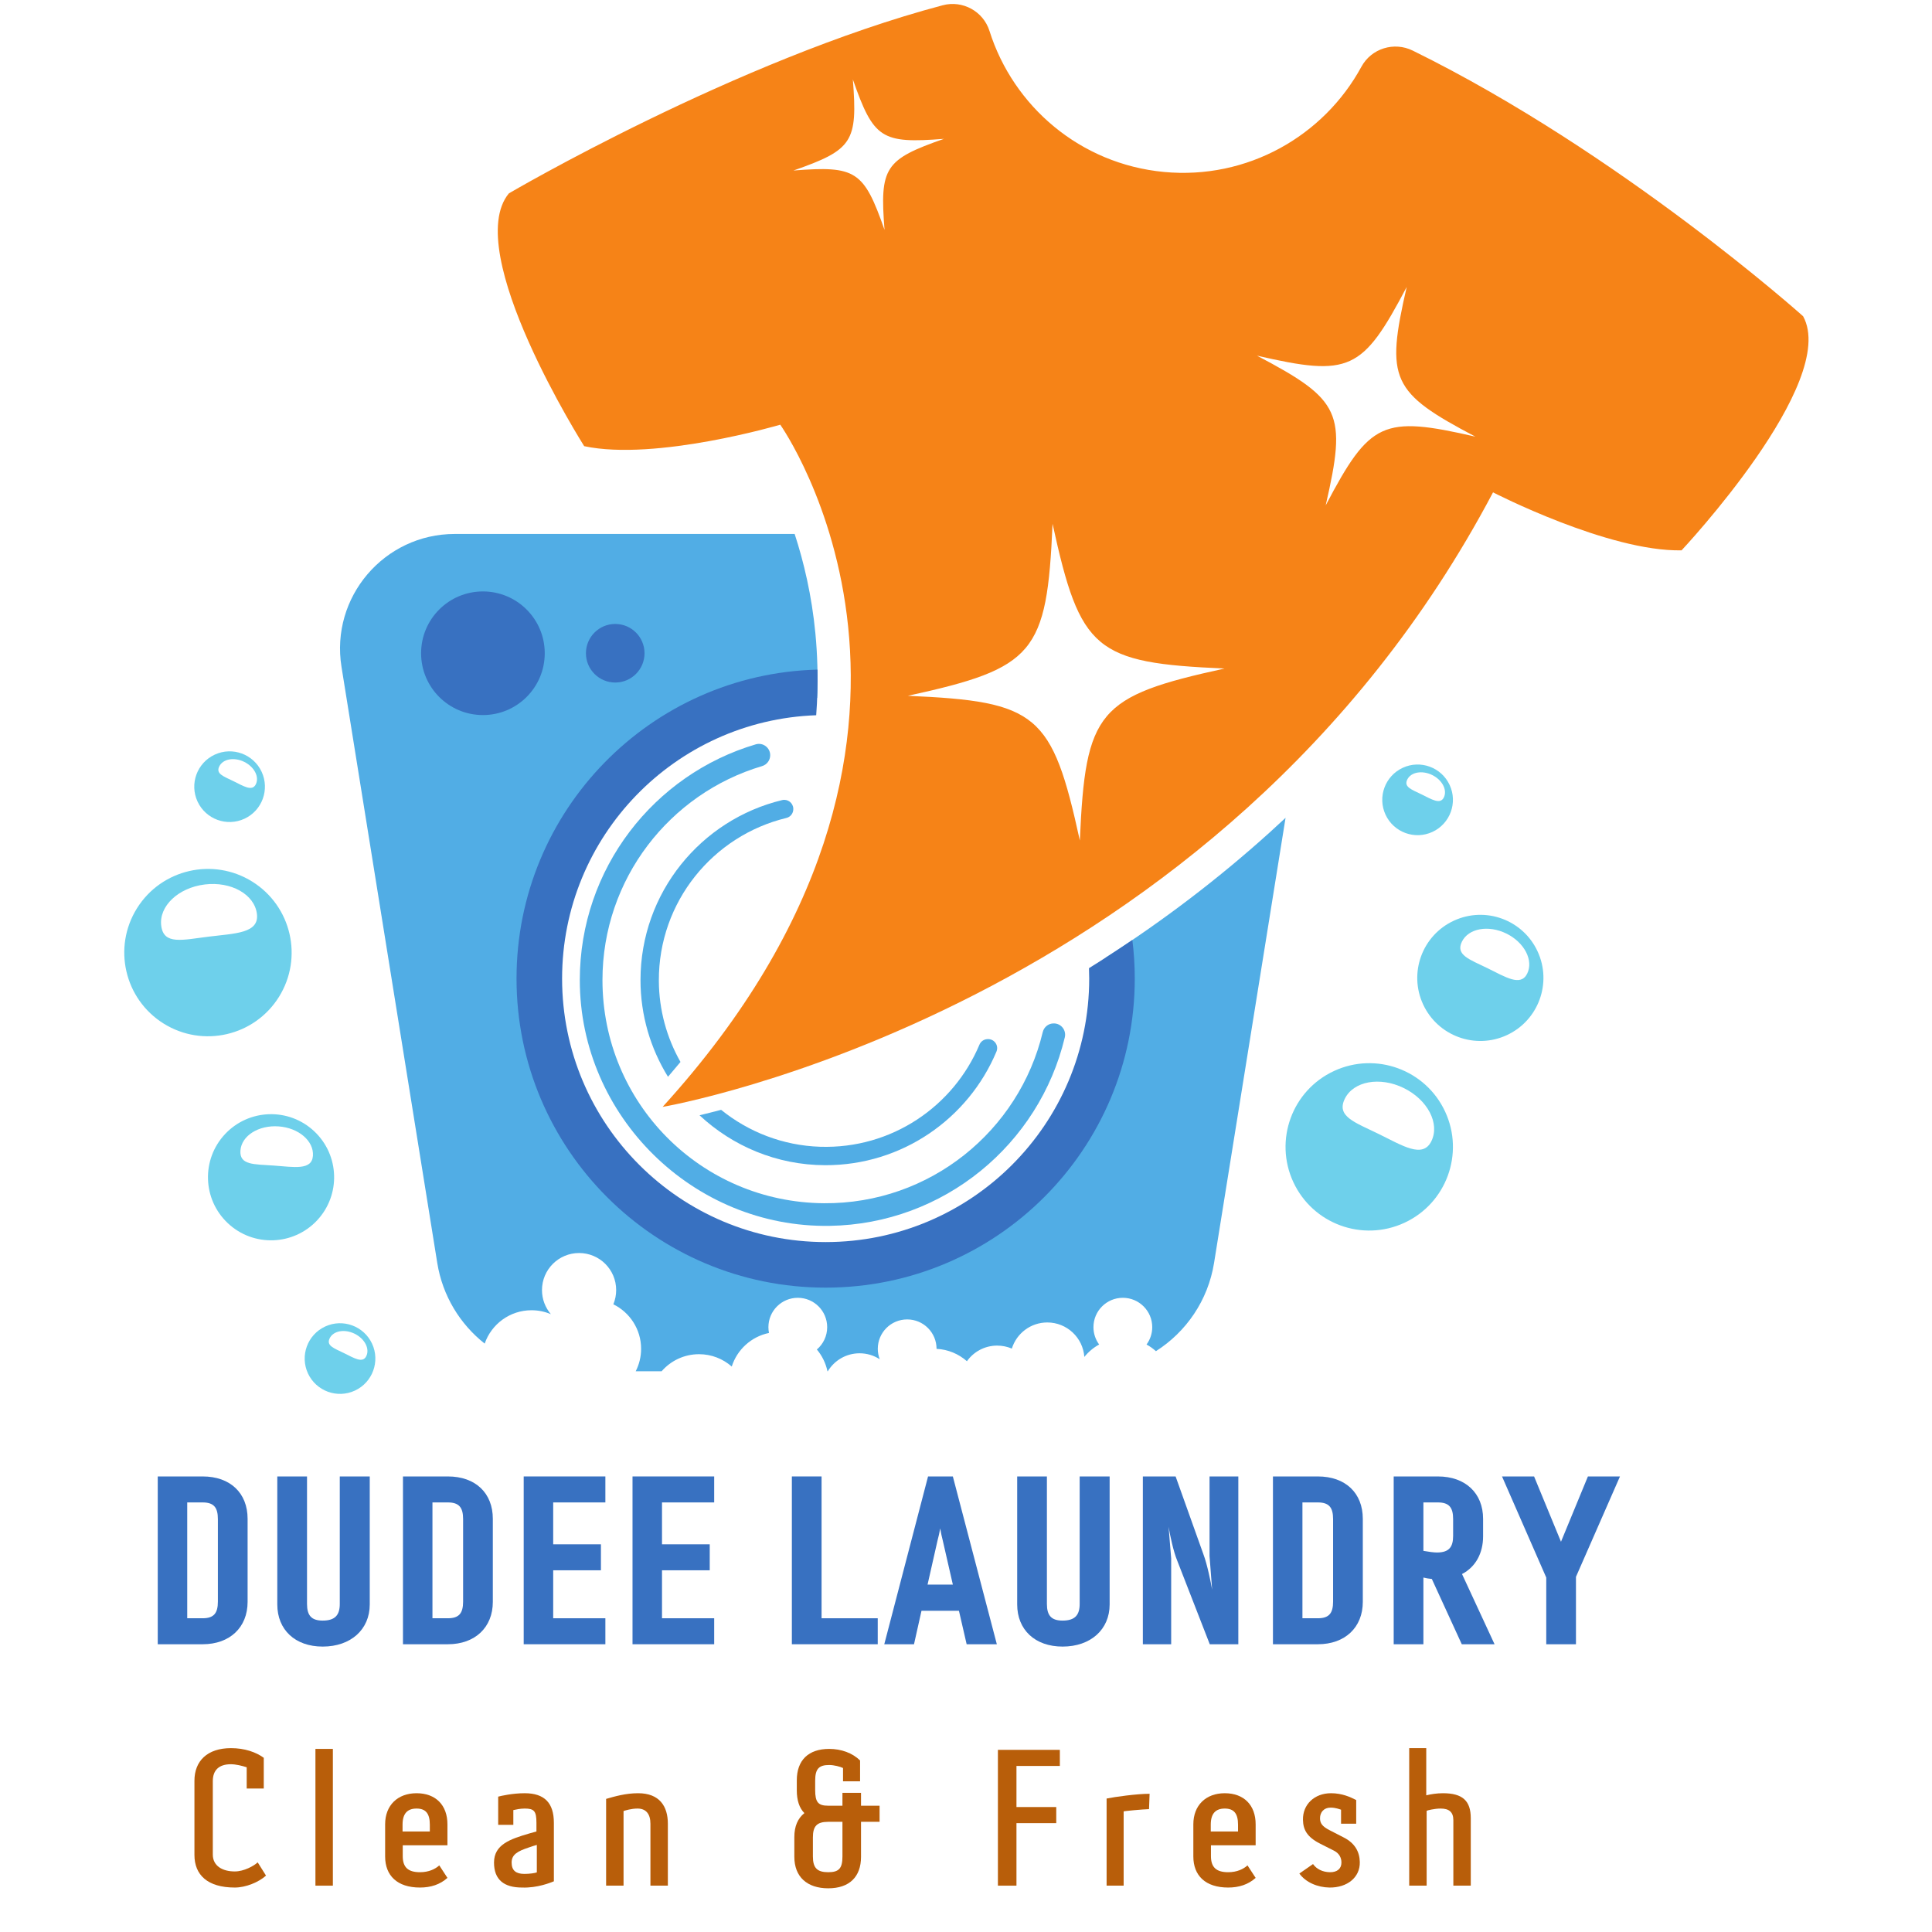 <svg xmlns="http://www.w3.org/2000/svg" xmlns:xlink="http://www.w3.org/1999/xlink" width="500" zoomAndPan="magnify" viewBox="0 0 375 375" height="500" preserveAspectRatio="xMidYMid meet" version="1.0"><defs><g/></defs><path fill="#51ade5" d="M 94.078 260.793 C 95.379 257.023 98.957 254.316 103.168 254.316 C 104.5 254.316 105.773 254.59 106.926 255.082 C 105.852 253.82 105.199 252.191 105.199 250.406 C 105.199 246.43 108.422 243.211 112.398 243.211 C 116.375 243.211 119.598 246.43 119.598 250.406 C 119.598 251.383 119.402 252.312 119.051 253.164 C 122.238 254.73 124.438 258.008 124.438 261.801 C 124.438 263.371 124.059 264.848 123.391 266.16 L 128.422 266.16 C 130.184 264.133 132.781 262.848 135.68 262.848 C 138.113 262.848 140.336 263.754 142.031 265.246 C 143.07 261.957 145.832 259.43 149.258 258.727 C 149.188 258.359 149.148 257.988 149.148 257.602 C 149.148 254.453 151.703 251.902 154.852 251.902 C 158.004 251.902 160.555 254.453 160.555 257.602 C 160.555 259.34 159.777 260.895 158.551 261.938 C 159.559 263.133 160.277 264.574 160.609 266.16 L 160.676 266.16 C 161.938 264.07 164.227 262.672 166.844 262.672 C 168.285 262.672 169.625 263.098 170.754 263.828 C 170.512 263.199 170.379 262.516 170.379 261.801 C 170.379 258.652 172.934 256.098 176.082 256.098 C 179.234 256.098 181.785 258.652 181.785 261.801 L 181.785 261.812 C 184.043 261.922 186.09 262.812 187.68 264.211 C 188.984 262.375 191.125 261.18 193.551 261.18 C 194.562 261.18 195.523 261.387 196.398 261.762 C 197.305 258.82 200.047 256.688 203.281 256.688 C 207.086 256.688 210.203 259.641 210.469 263.379 C 211.258 262.398 212.234 261.574 213.344 260.969 C 212.652 260.023 212.238 258.863 212.238 257.602 C 212.238 254.453 214.793 251.902 217.941 251.902 C 221.094 251.902 223.648 254.453 223.648 257.602 C 223.648 258.863 223.234 260.023 222.543 260.969 C 223.203 261.328 223.812 261.766 224.363 262.262 C 230.23 258.535 234.477 252.414 235.648 245.133 L 249.527 158.738 C 248.512 159.688 247.488 160.633 246.453 161.566 C 236.656 170.414 226.008 178.539 214.633 185.859 C 214.73 187.211 214.785 188.566 214.785 189.941 C 214.785 220.051 190.371 244.457 160.258 244.457 C 130.145 244.457 105.734 220.051 105.734 189.941 C 105.734 160.383 129.258 136.32 158.613 135.453 C 158.777 131.285 158.668 127.109 158.266 122.922 C 157.559 115.547 156.008 109.047 154.242 103.641 L 88.273 103.641 C 74.566 103.641 64.109 115.906 66.285 129.438 L 84.871 245.133 C 85.898 251.527 89.297 257.023 94.078 260.793 " fill-opacity="1" fill-rule="nonzero"/><path fill="#51ade5" d="M 152.648 158.762 C 153.461 158.566 154.012 157.816 153.98 156.977 L 153.98 156.945 C 153.938 155.836 152.891 155.039 151.816 155.297 C 136.047 159.094 124.332 173.281 124.32 190.211 C 124.316 197.086 126.273 203.527 129.656 209.004 C 130.48 208.047 131.289 207.086 132.082 206.125 C 129.43 201.453 127.906 196.066 127.883 190.359 C 127.824 175.043 138.402 162.195 152.648 158.762 " fill-opacity="1" fill-rule="nonzero"/><path fill="#51ade5" d="M 191.684 201.691 L 191.645 201.695 C 190.969 201.727 190.375 202.141 190.113 202.762 C 185.086 214.727 173.078 223.031 159.184 222.586 C 151.922 222.348 145.262 219.695 139.969 215.418 C 138.422 215.824 137.02 216.176 135.777 216.473 C 142.18 222.449 150.754 226.137 160.148 226.164 C 175.117 226.207 187.965 217.102 193.41 204.117 C 193.914 202.918 192.984 201.617 191.684 201.691 " fill-opacity="1" fill-rule="nonzero"/><path fill="#3871c1" d="M 105.734 126.793 C 105.734 133.422 100.359 138.793 93.734 138.793 C 87.105 138.793 81.734 133.422 81.734 126.793 C 81.734 120.168 87.105 114.797 93.734 114.797 C 100.359 114.797 105.734 120.168 105.734 126.793 " fill-opacity="1" fill-rule="nonzero"/><path fill="#3871c1" d="M 125.102 126.793 C 125.102 129.934 122.555 132.48 119.418 132.48 C 116.277 132.48 113.73 129.934 113.73 126.793 C 113.73 123.656 116.277 121.109 119.418 121.109 C 122.555 121.109 125.102 123.656 125.102 126.793 " fill-opacity="1" fill-rule="nonzero"/><path fill="#3871c1" d="M 211.371 187.922 C 211.398 188.594 211.414 189.266 211.414 189.941 C 211.414 218.188 188.512 241.086 160.258 241.086 C 132.004 241.086 109.102 218.188 109.102 189.941 C 109.102 162.309 131.02 139.797 158.422 138.828 C 158.648 135.883 158.73 132.93 158.672 129.973 C 126.27 130.812 100.258 157.34 100.258 189.941 C 100.258 223.07 127.121 249.93 160.258 249.93 C 193.395 249.93 220.258 223.07 220.258 189.941 C 220.258 187.402 220.098 184.902 219.789 182.449 C 217.031 184.32 214.223 186.148 211.371 187.922 " fill-opacity="1" fill-rule="nonzero"/><path fill="#51ade5" d="M 202.395 200.332 C 197.816 219.488 180.52 233.699 159.926 233.547 C 136.043 233.367 116.938 214.113 116.938 190.23 C 116.938 170.602 130 154.02 147.91 148.703 C 148.848 148.426 149.496 147.57 149.496 146.59 C 149.496 145.129 148.094 144.059 146.688 144.477 C 126.945 150.32 112.539 168.594 112.539 190.23 C 112.539 216.664 134.605 238.363 161.039 237.938 C 183.219 237.582 201.727 222.094 206.676 201.352 C 207.004 199.98 205.988 198.668 204.582 198.645 L 204.539 198.645 C 203.512 198.629 202.633 199.34 202.395 200.332 " fill-opacity="1" fill-rule="nonzero"/><path fill="#f68317" d="M 257.316 98.09 C 261.449 80.105 260.312 77.629 243.98 69.035 C 261.965 73.168 264.441 72.027 273.039 55.699 C 268.906 73.684 270.043 76.16 286.375 84.754 C 268.391 80.621 265.91 81.758 257.316 98.09 Z M 209.598 163.145 C 204.219 138.539 201.371 136.145 176.207 135.055 C 200.816 129.68 203.211 126.832 204.301 101.672 C 209.68 126.277 212.527 128.672 237.691 129.762 C 213.082 135.137 210.688 137.984 209.598 163.145 Z M 171.688 44.629 C 167.66 33.129 166.152 32.145 154.008 33.098 C 165.508 29.074 166.492 27.562 165.539 15.418 C 169.562 26.918 171.07 27.898 183.219 26.949 C 171.719 30.973 170.734 32.484 171.688 44.629 Z M 349.984 61.383 C 349.984 61.383 314.562 29.664 274.219 9.824 C 270.586 8.035 266.18 9.398 264.246 12.957 C 256.938 26.402 242.105 34.91 225.902 33.375 C 209.668 31.832 196.68 20.641 192.059 6.008 C 190.855 2.191 186.844 -0.004 182.977 1.023 C 142.844 11.652 98.773 37.535 98.773 37.535 C 89.449 48.797 113.391 86.602 113.391 86.602 C 127.289 89.559 151.449 82.434 151.449 82.434 C 151.449 82.434 194.191 142.77 128.613 214.848 C 128.613 214.848 236.496 196.48 289.797 95.566 C 289.797 95.566 312.184 107.109 326.391 106.82 C 326.391 106.82 357.023 74.191 349.984 61.383 " fill-opacity="1" fill-rule="nonzero"/><path fill="#6ed0eb" d="M 277.832 221.496 C 276.16 224.926 272.234 222.367 267.594 220.098 C 262.949 217.828 259.344 216.703 261.023 213.277 C 262.695 209.852 267.816 208.914 272.461 211.184 C 277.105 213.453 279.512 218.07 277.832 221.496 Z M 258.93 207.879 C 250.789 211.652 247.262 221.309 251.035 229.449 C 254.816 237.582 264.473 241.113 272.609 237.336 C 280.746 233.559 284.277 223.902 280.5 215.766 C 276.723 207.633 267.066 204.098 258.93 207.879 " fill-opacity="1" fill-rule="nonzero"/><path fill="#6ed0eb" d="M 49.867 177.383 C 50.336 181.168 45.652 181.168 40.52 181.801 C 35.391 182.434 31.758 183.461 31.293 179.676 C 30.824 175.891 34.602 172.309 39.734 171.676 C 44.863 171.043 49.398 173.598 49.867 177.383 Z M 26.59 176.293 C 21.836 183.898 24.152 193.918 31.758 198.672 C 39.367 203.422 49.387 201.109 54.141 193.504 C 58.891 185.898 56.578 175.879 48.969 171.125 C 41.363 166.375 31.34 168.691 26.59 176.293 " fill-opacity="1" fill-rule="nonzero"/><path fill="#6ed0eb" d="M 296.43 188.973 C 295.164 191.555 292.207 189.629 288.707 187.918 C 285.207 186.211 282.492 185.363 283.754 182.781 C 285.02 180.195 288.879 179.488 292.379 181.199 C 295.879 182.914 297.691 186.391 296.43 188.973 Z M 282.18 178.711 C 276.043 181.555 273.383 188.832 276.23 194.965 C 279.074 201.098 286.359 203.758 292.488 200.914 C 298.625 198.066 301.289 190.785 298.438 184.652 C 295.594 178.523 288.309 175.859 282.18 178.711 " fill-opacity="1" fill-rule="nonzero"/><path fill="#6ed0eb" d="M 60.738 224.34 C 60.531 227.203 57.066 226.52 53.18 226.238 C 49.293 225.957 46.461 226.184 46.668 223.316 C 46.875 220.449 50.195 218.352 54.078 218.633 C 57.965 218.914 60.945 221.469 60.738 224.34 Z M 43.684 220.125 C 39.055 225.055 39.301 232.805 44.23 237.43 C 49.16 242.059 56.91 241.812 61.539 236.883 C 66.164 231.953 65.922 224.207 60.988 219.578 C 56.059 214.949 48.312 215.199 43.684 220.125 " fill-opacity="1" fill-rule="nonzero"/><path fill="#6ed0eb" d="M 280.25 154.781 C 279.543 156.227 277.887 155.148 275.926 154.191 C 273.965 153.234 272.445 152.758 273.152 151.309 C 273.855 149.863 276.023 149.469 277.98 150.426 C 279.941 151.387 280.957 153.336 280.25 154.781 Z M 272.266 149.031 C 268.832 150.625 267.34 154.703 268.934 158.137 C 270.531 161.57 274.609 163.062 278.043 161.469 C 281.477 159.871 282.969 155.797 281.375 152.363 C 279.777 148.926 275.699 147.438 272.266 149.031 " fill-opacity="1" fill-rule="nonzero"/><path fill="#6ed0eb" d="M 71.094 263.227 C 70.383 264.672 68.727 263.594 66.766 262.637 C 64.809 261.676 63.285 261.203 63.992 259.758 C 64.699 258.309 66.863 257.914 68.824 258.871 C 70.785 259.832 71.801 261.777 71.094 263.227 Z M 63.109 257.477 C 59.676 259.07 58.184 263.148 59.777 266.582 C 61.371 270.016 65.449 271.508 68.887 269.914 C 72.32 268.32 73.812 264.242 72.219 260.809 C 70.621 257.375 66.543 255.883 63.109 257.477 " fill-opacity="1" fill-rule="nonzero"/><path fill="#6ed0eb" d="M 49.656 152.227 C 48.949 153.672 47.293 152.594 45.332 151.633 C 43.371 150.676 41.852 150.203 42.559 148.758 C 43.266 147.309 45.43 146.914 47.391 147.871 C 49.352 148.832 50.367 150.777 49.656 152.227 Z M 41.676 146.477 C 38.242 148.07 36.75 152.148 38.344 155.582 C 39.938 159.016 44.016 160.508 47.453 158.914 C 50.887 157.32 52.379 153.242 50.785 149.805 C 49.188 146.371 45.109 144.879 41.676 146.477 " fill-opacity="1" fill-rule="nonzero"/><g fill="#3871c1" fill-opacity="1"><g transform="translate(27.618, 319.147)"><g><path d="M 11.719 -32.57 L 3 -32.57 L 3 0 L 11.719 0 C 16.988 0 20.441 -3.27 20.441 -8.223 L 20.441 -24.348 C 20.441 -29.344 17.078 -32.57 11.719 -32.57 Z M 14.672 -8.266 C 14.672 -6.043 13.898 -5.043 11.719 -5.043 L 8.723 -5.043 L 8.723 -27.527 L 11.719 -27.527 C 13.898 -27.527 14.672 -26.527 14.672 -24.301 Z M 14.672 -8.266 "/></g></g></g><g fill="#3871c1" fill-opacity="1"><g transform="translate(51.053, 319.147)"><g><path d="M 11.582 0.453 C 17.035 0.453 20.715 -2.863 20.715 -7.723 L 20.715 -32.57 L 14.898 -32.57 L 14.898 -7.812 C 14.898 -5.68 13.992 -4.59 11.582 -4.59 C 9.402 -4.59 8.539 -5.586 8.539 -7.812 L 8.539 -32.57 L 2.77 -32.57 L 2.77 -7.723 C 2.77 -2.816 6.223 0.453 11.582 0.453 Z M 11.582 0.453 "/></g></g></g><g fill="#3871c1" fill-opacity="1"><g transform="translate(75.216, 319.147)"><g><path d="M 11.719 -32.57 L 3 -32.57 L 3 0 L 11.719 0 C 16.988 0 20.441 -3.27 20.441 -8.223 L 20.441 -24.348 C 20.441 -29.344 17.078 -32.57 11.719 -32.57 Z M 14.672 -8.266 C 14.672 -6.043 13.898 -5.043 11.719 -5.043 L 8.723 -5.043 L 8.723 -27.527 L 11.719 -27.527 C 13.898 -27.527 14.672 -26.527 14.672 -24.301 Z M 14.672 -8.266 "/></g></g></g><g fill="#3871c1" fill-opacity="1"><g transform="translate(98.651, 319.147)"><g><path d="M 18.852 -27.527 L 18.852 -32.57 L 3 -32.57 L 3 0 L 18.852 0 L 18.852 -5.043 L 8.723 -5.043 L 8.723 -14.355 L 17.988 -14.355 L 17.988 -19.398 L 8.723 -19.398 L 8.723 -27.527 Z M 18.852 -27.527 "/></g></g></g><g fill="#3871c1" fill-opacity="1"><g transform="translate(119.771, 319.147)"><g><path d="M 18.852 -27.527 L 18.852 -32.57 L 3 -32.57 L 3 0 L 18.852 0 L 18.852 -5.043 L 8.723 -5.043 L 8.723 -14.355 L 17.988 -14.355 L 17.988 -19.398 L 8.723 -19.398 L 8.723 -27.527 Z M 18.852 -27.527 "/></g></g></g><g fill="#3871c1" fill-opacity="1"><g transform="translate(140.89, 319.147)"><g/></g></g><g fill="#3871c1" fill-opacity="1"><g transform="translate(150.7, 319.147)"><g><path d="M 8.766 -5.043 L 8.766 -32.57 L 3 -32.57 L 3 0 L 19.668 0 L 19.668 -5.043 Z M 8.766 -5.043 "/></g></g></g><g fill="#3871c1" fill-opacity="1"><g transform="translate(171.138, 319.147)"><g><path d="M 16.488 0 L 22.348 0 L 13.809 -32.57 L 8.996 -32.57 L 0.5 0 L 6.27 0 L 7.723 -6.496 L 14.992 -6.496 Z M 8.902 -11.582 L 10.855 -20.215 C 11.039 -20.895 11.219 -21.668 11.355 -22.484 C 11.492 -21.621 11.676 -20.852 11.855 -20.125 L 13.809 -11.582 Z M 8.902 -11.582 "/></g></g></g><g fill="#3871c1" fill-opacity="1"><g transform="translate(194.665, 319.147)"><g><path d="M 11.582 0.453 C 17.035 0.453 20.715 -2.863 20.715 -7.723 L 20.715 -32.57 L 14.898 -32.57 L 14.898 -7.812 C 14.898 -5.68 13.992 -4.59 11.582 -4.59 C 9.402 -4.59 8.539 -5.586 8.539 -7.812 L 8.539 -32.57 L 2.77 -32.57 L 2.77 -7.723 C 2.77 -2.816 6.223 0.453 11.582 0.453 Z M 11.582 0.453 "/></g></g></g><g fill="#3871c1" fill-opacity="1"><g transform="translate(218.827, 319.147)"><g><path d="M 15.945 -32.57 L 15.945 -17.125 L 16.445 -10.586 C 16.215 -11.945 15.488 -15.535 14.762 -17.441 L 9.359 -32.57 L 3 -32.57 L 3 0 L 8.496 0 L 8.496 -16.672 L 7.996 -22.805 C 8.266 -21.168 8.949 -17.941 9.676 -16.215 L 15.988 0 L 21.531 0 L 21.531 -32.57 Z M 15.945 -32.57 "/></g></g></g><g fill="#3871c1" fill-opacity="1"><g transform="translate(244.079, 319.147)"><g><path d="M 11.719 -32.57 L 3 -32.57 L 3 0 L 11.719 0 C 16.988 0 20.441 -3.27 20.441 -8.223 L 20.441 -24.348 C 20.441 -29.344 17.078 -32.57 11.719 -32.57 Z M 14.672 -8.266 C 14.672 -6.043 13.898 -5.043 11.719 -5.043 L 8.723 -5.043 L 8.723 -27.527 L 11.719 -27.527 C 13.898 -27.527 14.672 -26.527 14.672 -24.301 Z M 14.672 -8.266 "/></g></g></g><g fill="#3871c1" fill-opacity="1"><g transform="translate(267.515, 319.147)"><g><path d="M 16.215 0 L 22.578 0 L 16.262 -13.629 C 18.898 -14.992 20.352 -17.672 20.352 -20.941 L 20.352 -24.348 C 20.352 -29.301 16.945 -32.57 11.582 -32.57 L 3 -32.57 L 3 0 L 8.766 0 L 8.766 -12.945 C 9.312 -12.809 9.855 -12.719 10.402 -12.672 Z M 11.582 -27.527 C 13.766 -27.527 14.535 -26.527 14.535 -24.301 L 14.535 -21.031 C 14.535 -18.898 13.766 -17.809 11.402 -17.809 C 10.766 -17.809 9.812 -17.941 8.766 -18.125 L 8.766 -27.527 Z M 11.582 -27.527 "/></g></g></g><g fill="#3871c1" fill-opacity="1"><g transform="translate(291.268, 319.147)"><g><path d="M 23.168 -32.57 L 16.945 -32.57 L 11.719 -19.895 L 6.496 -32.57 L 0.273 -32.57 L 8.859 -12.945 L 8.859 0 L 14.625 0 L 14.625 -13.082 Z M 23.168 -32.57 "/></g></g></g><g fill="#b85e0a" fill-opacity="1"><g transform="translate(35.607, 366.004)"><g><path d="M 14.41 -4.523 C 13.676 -3.824 11.727 -2.758 9.965 -2.758 C 7.574 -2.758 5.699 -3.824 5.699 -6.031 L 5.699 -20.293 C 5.699 -22.426 6.91 -23.566 9.191 -23.566 C 10.184 -23.566 11.359 -23.273 12.277 -22.977 L 12.277 -18.859 L 15.59 -18.859 L 15.59 -24.816 C 14.082 -25.918 11.875 -26.691 9.227 -26.691 C 4.633 -26.691 2.133 -24.191 2.133 -20.367 L 2.133 -5.957 C 2.133 -2.094 4.668 0.367 9.965 0.367 C 12.094 0.367 14.594 -0.66 16.027 -1.949 Z M 14.41 -4.523 "/></g></g></g><g fill="#b85e0a" fill-opacity="1"><g transform="translate(59.093, 366.004)"><g><path d="M 2.133 0 L 5.516 0 L 5.516 -26.543 L 2.133 -26.543 Z M 2.133 0 "/></g></g></g><g fill="#b85e0a" fill-opacity="1"><g transform="translate(72.988, 366.004)"><g><path d="M 1.766 -5.66 C 1.766 -1.949 4.117 0.367 8.531 0.367 C 10.625 0.367 12.426 -0.219 13.859 -1.508 L 12.277 -3.934 C 11.508 -3.234 10.258 -2.609 8.531 -2.609 C 6.215 -2.609 5.184 -3.566 5.184 -5.734 L 5.184 -7.832 L 13.859 -7.832 L 13.859 -11.91 C 13.859 -15.625 11.582 -17.941 7.867 -17.941 C 4.191 -17.941 1.766 -15.59 1.766 -11.91 Z M 5.148 -10.516 L 5.148 -11.84 C 5.148 -13.969 6.066 -14.965 7.867 -14.965 C 9.633 -14.965 10.441 -14.008 10.441 -11.84 L 10.441 -10.516 Z M 5.148 -10.516 "/></g></g></g><g fill="#b85e0a" fill-opacity="1"><g transform="translate(94.49, 366.004)"><g><path d="M 6.84 0.367 C 9.816 0.477 12.391 -0.59 13.016 -0.844 L 13.016 -12.207 C 13.016 -16.027 11.215 -17.941 7.352 -17.941 C 5 -17.941 2.758 -17.426 2.207 -17.277 L 2.207 -11.801 L 5.148 -11.801 L 5.148 -14.668 C 5.66 -14.777 6.469 -14.965 7.352 -14.965 C 9.191 -14.965 9.633 -14.484 9.633 -12.168 L 9.633 -10.516 C 9.227 -10.402 8.75 -10.258 8.309 -10.148 C 4.523 -9.043 1.398 -7.977 1.398 -4.484 C 1.398 -1.141 3.344 0.367 6.84 0.367 Z M 7.281 -2.281 C 5.66 -2.281 4.816 -2.941 4.816 -4.484 C 4.816 -6.031 5.957 -6.691 8.199 -7.426 C 8.566 -7.574 9.449 -7.832 9.707 -7.906 L 9.707 -2.574 C 9.301 -2.426 8.309 -2.281 7.281 -2.281 Z M 7.281 -2.281 "/></g></g></g><g fill="#b85e0a" fill-opacity="1"><g transform="translate(115.514, 366.004)"><g><path d="M 10.734 -12.023 L 10.734 0 L 14.117 0 L 14.117 -12.023 C 14.117 -15.402 12.5 -17.941 8.344 -17.941 C 5.918 -17.941 3.785 -17.316 2.133 -16.84 L 2.133 0 L 5.516 0 L 5.516 -14.484 C 5.844 -14.594 7.023 -14.965 8.234 -14.965 C 9.852 -14.965 10.734 -13.934 10.734 -12.023 Z M 10.734 -12.023 "/></g></g></g><g fill="#b85e0a" fill-opacity="1"><g transform="translate(137.677, 366.004)"><g/></g></g><g fill="#b85e0a" fill-opacity="1"><g transform="translate(152.049, 366.004)"><g><path d="M 8.715 0.516 C 12.793 0.516 15.074 -1.691 15.074 -5.59 L 15.074 -12.391 L 18.676 -12.391 L 18.676 -15.516 L 15.074 -15.516 L 15.074 -18.016 L 11.469 -18.016 L 11.469 -15.516 L 8.715 -15.516 C 6.766 -15.516 6.176 -16.176 6.176 -18.566 L 6.176 -20.367 C 6.176 -22.684 6.91 -23.418 8.898 -23.418 C 9.852 -23.418 11.066 -23.09 11.582 -22.832 L 11.582 -20.258 L 14.891 -20.258 L 14.891 -24.301 C 13.383 -25.773 11.215 -26.543 8.898 -26.543 C 4.891 -26.543 2.609 -24.375 2.609 -20.441 L 2.609 -18.492 C 2.609 -16.582 3.09 -15.074 4.082 -14.082 C 2.793 -13.051 2.133 -11.508 2.133 -9.449 L 2.133 -5.59 C 2.133 -1.727 4.594 0.516 8.715 0.516 Z M 8.715 -2.609 C 6.582 -2.609 5.734 -3.418 5.734 -5.66 L 5.734 -9.375 C 5.734 -11.582 6.543 -12.391 8.715 -12.391 L 11.469 -12.391 L 11.469 -5.66 C 11.469 -3.344 10.773 -2.609 8.715 -2.609 Z M 8.715 -2.609 "/></g></g></g><g fill="#b85e0a" fill-opacity="1"><g transform="translate(176.638, 366.004)"><g/></g></g><g fill="#b85e0a" fill-opacity="1"><g transform="translate(191.01, 366.004)"><g><path d="M 14.707 -23.234 L 14.707 -26.359 L 2.684 -26.359 L 2.684 0 L 6.285 0 L 6.285 -12.133 L 14.008 -12.133 L 14.008 -15.258 L 6.285 -15.258 L 6.285 -23.234 Z M 14.707 -23.234 "/></g></g></g><g fill="#b85e0a" fill-opacity="1"><g transform="translate(212.659, 366.004)"><g><path d="M 10.367 -14.852 L 10.477 -17.832 C 8.016 -17.832 3.785 -17.242 2.133 -16.91 L 2.133 0 L 5.441 0 L 5.441 -14.41 C 5.477 -14.484 9.152 -14.816 10.367 -14.852 Z M 10.367 -14.852 "/></g></g></g><g fill="#b85e0a" fill-opacity="1"><g transform="translate(229.861, 366.004)"><g><path d="M 1.766 -5.66 C 1.766 -1.949 4.117 0.367 8.531 0.367 C 10.625 0.367 12.426 -0.219 13.859 -1.508 L 12.277 -3.934 C 11.508 -3.234 10.258 -2.609 8.531 -2.609 C 6.215 -2.609 5.184 -3.566 5.184 -5.734 L 5.184 -7.832 L 13.859 -7.832 L 13.859 -11.91 C 13.859 -15.625 11.582 -17.941 7.867 -17.941 C 4.191 -17.941 1.766 -15.59 1.766 -11.91 Z M 5.148 -10.516 L 5.148 -11.84 C 5.148 -13.969 6.066 -14.965 7.867 -14.965 C 9.633 -14.965 10.441 -14.008 10.441 -11.84 L 10.441 -10.516 Z M 5.148 -10.516 "/></g></g></g><g fill="#b85e0a" fill-opacity="1"><g transform="translate(251.363, 366.004)"><g><path d="M 0.844 -2.352 C 2.059 -0.66 4.34 0.332 6.691 0.367 C 10.109 0.406 12.648 -1.582 12.574 -4.594 C 12.535 -6.582 11.617 -8.273 9.41 -9.375 L 6.691 -10.773 C 5.258 -11.508 4.852 -12.133 4.852 -13.09 C 4.852 -14.227 5.59 -15.148 6.91 -15.148 C 7.832 -15.148 8.602 -14.852 8.934 -14.742 L 8.934 -12.023 L 11.875 -12.023 L 11.875 -16.617 C 10.734 -17.207 9.117 -17.941 6.984 -17.941 C 3.75 -17.941 1.469 -15.734 1.543 -12.758 C 1.582 -10.883 2.316 -9.449 4.852 -8.16 L 7.609 -6.766 C 8.531 -6.285 9.008 -5.477 9.008 -4.484 C 9.008 -3.309 8.199 -2.574 6.727 -2.609 C 5.406 -2.648 4.227 -3.16 3.492 -4.191 Z M 0.844 -2.352 "/></g></g></g><g fill="#b85e0a" fill-opacity="1"><g transform="translate(271.394, 366.004)"><g><path d="M 2.133 0 L 5.516 0 L 5.516 -14.523 C 5.551 -14.594 7.023 -14.965 8.234 -14.965 C 9.852 -14.965 10.699 -14.301 10.699 -12.719 L 10.699 0 L 14.082 0 L 14.082 -13.09 C 14.082 -16.469 12.5 -17.941 8.676 -17.941 C 7.5 -17.941 6.359 -17.758 5.441 -17.535 L 5.441 -26.691 L 2.133 -26.691 Z M 2.133 0 "/></g></g></g><g fill="#b85e0a" fill-opacity="1"><g transform="translate(293.482, 366.004)"><g/></g></g></svg>